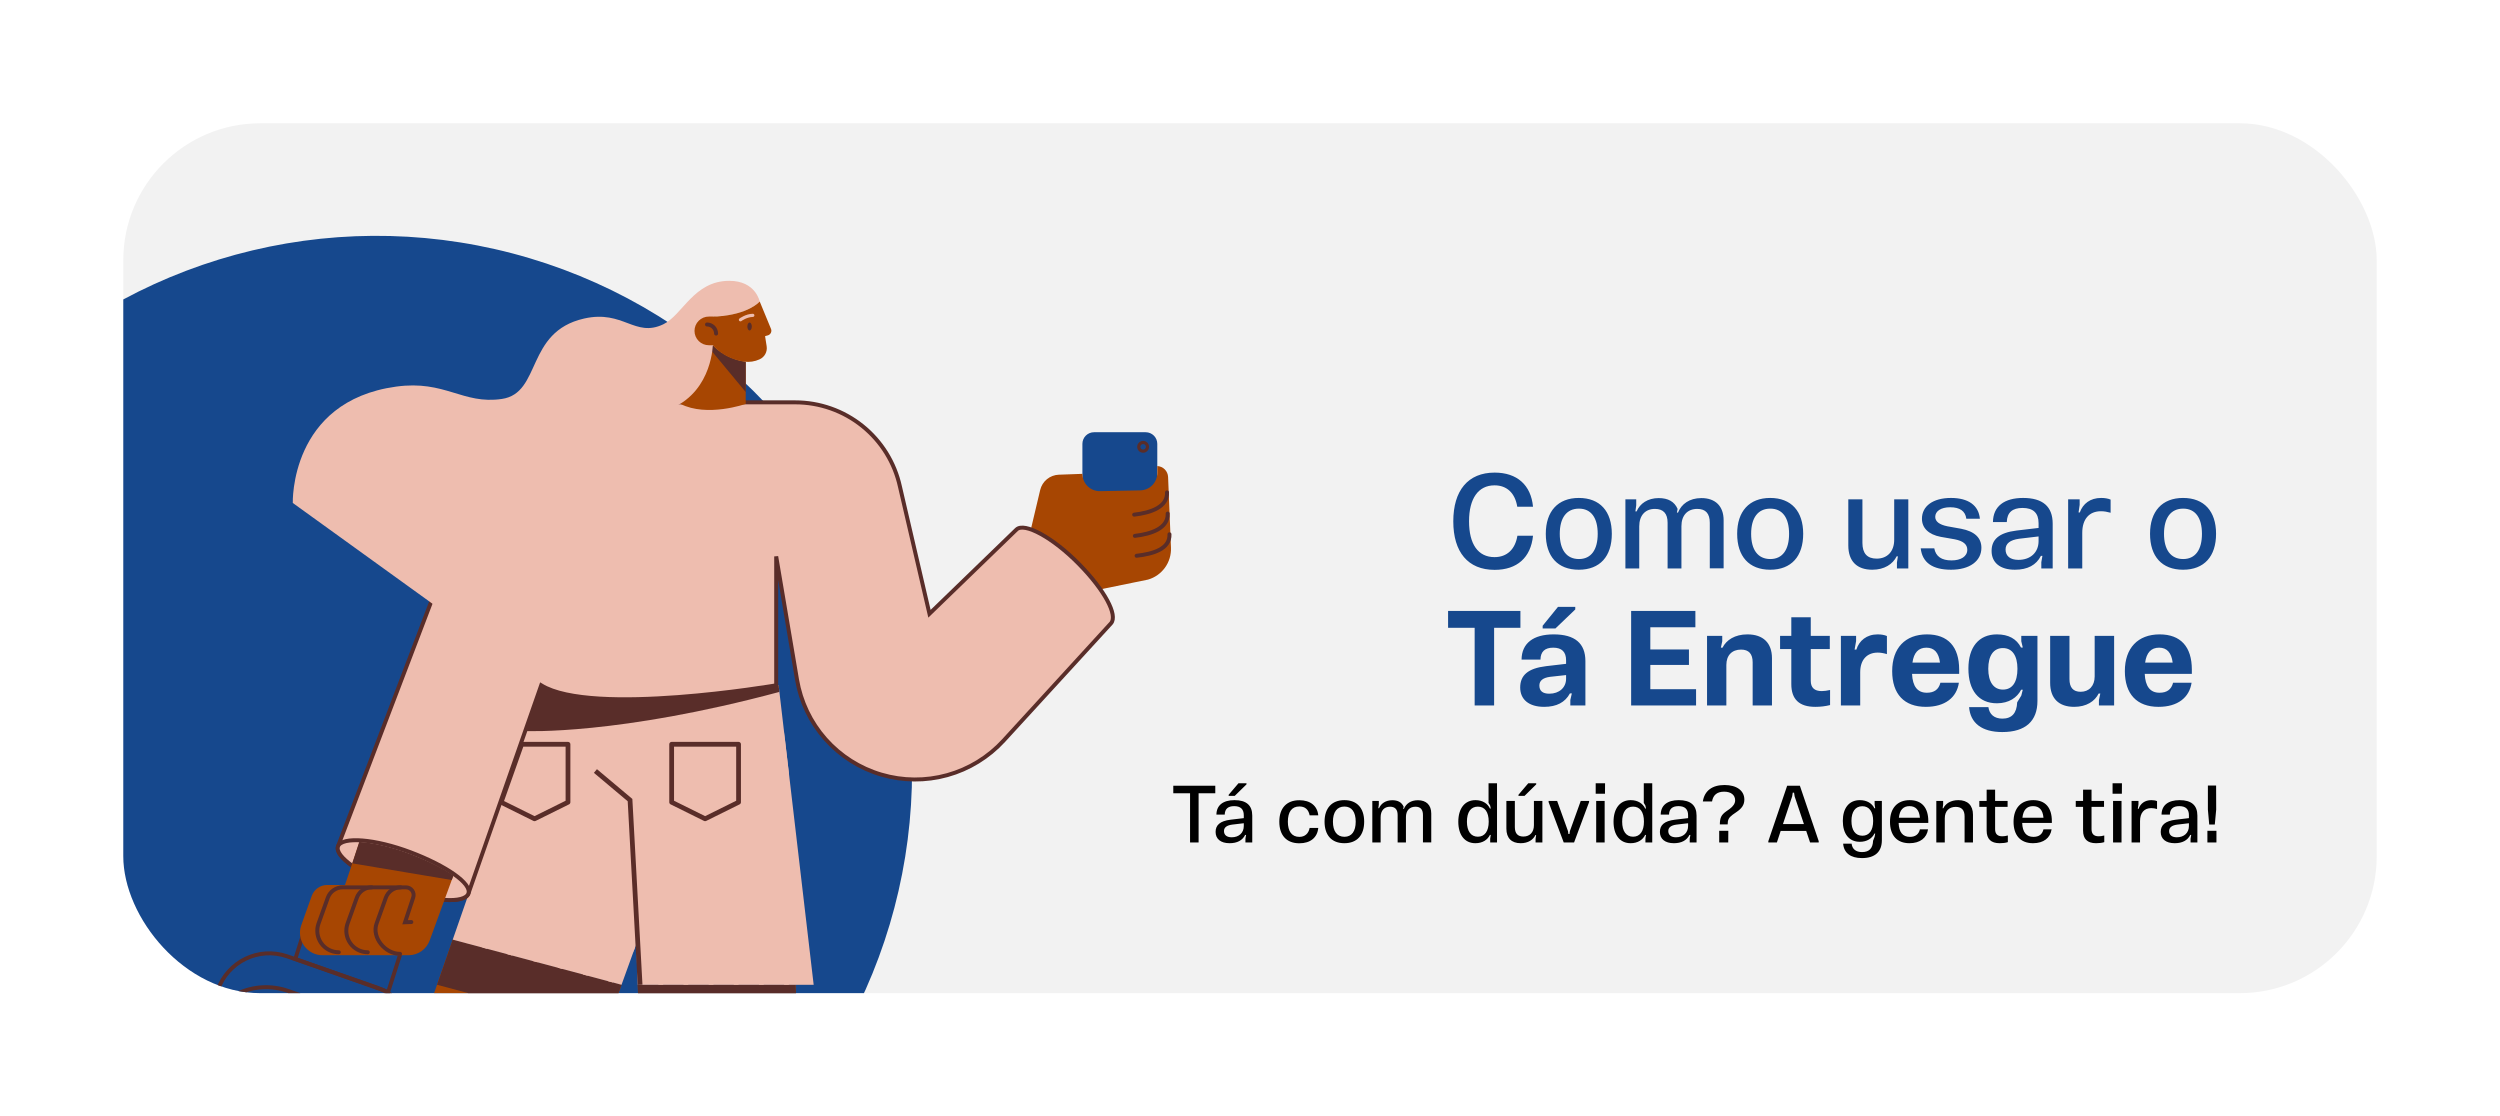 <svg width="365" height="163" viewBox="0 0 365 163" fill="none" xmlns="http://www.w3.org/2000/svg">
<g filter="url(#filter0_d_696_2870)">
<g clip-path="url(#clip0_696_2870)">
<rect x="18" y="14" width="329" height="127" rx="20" fill="#F2F2F2"/>
<path d="M218.22 79.2C214.32 79.2 212.18 76.6 212.18 72.12C212.18 67.62 214.32 65 218.22 65C221.48 65 223.52 66.8 223.82 69.98H221.52C221.2 68 220.02 66.86 218.2 66.86C215.82 66.86 214.48 68.8 214.48 72.1C214.48 75.46 215.8 77.34 218.2 77.34C220.02 77.34 221.22 76.2 221.54 74.22H223.82C223.5 77.4 221.5 79.2 218.22 79.2ZM230.506 68.7C233.606 68.7 235.326 70.66 235.326 73.94C235.326 77.22 233.606 79.18 230.506 79.18C227.406 79.18 225.686 77.22 225.686 73.94C225.686 70.66 227.446 68.7 230.506 68.7ZM230.526 77.62C232.306 77.62 233.266 76.26 233.266 73.94C233.266 71.6 232.306 70.26 230.526 70.26C228.706 70.26 227.726 71.62 227.726 73.94C227.726 76.26 228.706 77.62 230.526 77.62ZM248.409 68.72C250.429 68.72 251.649 69.88 251.649 71.96V78.98H249.629V72.32C249.629 70.98 249.029 70.3 247.809 70.3C246.369 70.3 245.489 71.24 245.489 72.82V79H243.469V72.32C243.469 70.98 242.849 70.3 241.629 70.3C240.209 70.3 239.329 71.24 239.329 72.86V79H237.309V68.9H238.889V69.78L238.769 70.66H238.949C239.429 69.52 240.569 68.72 242.169 68.72C243.549 68.72 244.469 69.24 244.929 70.3L244.829 70.84H244.989C245.489 69.58 246.669 68.72 248.409 68.72ZM258.446 68.7C261.546 68.7 263.266 70.66 263.266 73.94C263.266 77.22 261.546 79.18 258.446 79.18C255.346 79.18 253.626 77.22 253.626 73.94C253.626 70.66 255.386 68.7 258.446 68.7ZM258.466 77.62C260.246 77.62 261.206 76.26 261.206 73.94C261.206 71.6 260.246 70.26 258.466 70.26C256.646 70.26 255.666 71.62 255.666 73.94C255.666 76.26 256.646 77.62 258.466 77.62ZM276.553 74.8V68.9H278.613V79H276.953V78.12L277.093 77.22H276.913C276.353 78.36 275.133 79.18 273.353 79.18C271.113 79.18 269.853 77.94 269.853 75.64V68.9H271.913V75.26C271.913 76.8 272.613 77.56 273.993 77.56C275.533 77.56 276.553 76.54 276.553 74.8ZM284.864 79.18C282.144 79.18 280.664 78.14 280.424 76.06H282.404C282.624 77.24 283.464 77.82 284.924 77.82C286.304 77.82 287.224 77.24 287.224 76.26C287.224 75.48 286.624 74.98 285.404 74.74L283.344 74.38C281.564 74.04 280.604 73.08 280.604 71.74C280.604 69.9 282.204 68.7 284.844 68.7C287.344 68.7 288.884 69.76 289.064 71.74H287.084C286.944 70.62 286.144 70.06 284.724 70.06C283.364 70.06 282.544 70.64 282.544 71.46C282.544 72.14 283.144 72.6 284.324 72.84L286.324 73.2C288.304 73.58 289.284 74.52 289.284 75.98C289.284 77.92 287.564 79.18 284.864 79.18ZM295.372 68.7C298.252 68.7 299.692 69.96 299.692 72.46V79H298.032V78.08L298.192 77.16H297.972C297.292 78.5 296.032 79.18 294.172 79.18C292.012 79.18 290.772 78.14 290.772 76.44C290.772 74.78 291.832 73.78 294.412 73.46L297.632 73.08V72.38C297.632 70.9 296.852 70.16 295.292 70.16C293.792 70.16 293.032 70.84 292.992 72.22H290.972C290.992 69.92 292.632 68.7 295.372 68.7ZM294.692 77.74C296.452 77.74 297.632 76.66 297.632 75V74.32L294.772 74.66C293.472 74.84 292.812 75.36 292.812 76.22C292.812 77.2 293.512 77.74 294.692 77.74ZM306.769 68.7C307.309 68.7 307.769 68.78 308.149 68.94V70.86C307.649 70.72 307.189 70.64 306.749 70.64C305.009 70.64 304.009 71.8 304.009 73.8V79H301.949V68.9H303.629V69.72L303.469 70.82H303.649C304.109 69.54 305.169 68.7 306.769 68.7ZM318.725 68.7C321.825 68.7 323.545 70.66 323.545 73.94C323.545 77.22 321.825 79.18 318.725 79.18C315.625 79.18 313.905 77.22 313.905 73.94C313.905 70.66 315.665 68.7 318.725 68.7ZM318.745 77.62C320.525 77.62 321.485 76.26 321.485 73.94C321.485 71.6 320.525 70.26 318.745 70.26C316.925 70.26 315.945 71.62 315.945 73.94C315.945 76.26 316.925 77.62 318.745 77.62ZM211.42 85.2H221.98V87.66H218.14V99H215.3V87.66H211.42V85.2ZM229.988 84.6V84.98L227.088 87.76H225.228V87.36L227.468 84.6H229.988ZM226.828 88.62C229.928 88.62 231.468 89.92 231.468 92.52V99H229.268V98.2L229.488 97.24H229.208C228.508 98.54 227.268 99.2 225.448 99.2C223.208 99.2 221.948 98.12 221.948 96.38C221.948 94.6 223.068 93.58 225.728 93.26L228.648 92.92V92.4C228.648 91.18 228.028 90.56 226.768 90.56C225.548 90.56 224.928 91.14 224.908 92.3H222.148C222.168 89.92 223.868 88.62 226.828 88.62ZM226.208 97.28C227.628 97.28 228.648 96.4 228.648 95.1V94.56L226.288 94.82C225.268 94.96 224.748 95.38 224.748 96.08C224.748 96.88 225.228 97.28 226.208 97.28ZM240.946 93.08V96.62H247.626V99H238.146V85.2H247.526V87.58H240.946V90.82H246.586V93.08H240.946ZM255.128 88.62C257.428 88.62 258.708 89.88 258.708 92.1V99H255.888V92.7C255.888 91.46 255.328 90.84 254.188 90.84C252.888 90.84 252.048 91.66 252.048 93.08V99H249.228V88.84H251.448V89.62L251.248 90.56H251.488C252.048 89.44 253.288 88.62 255.128 88.62ZM265.971 96.9C266.331 96.9 266.731 96.84 267.191 96.74V98.94C266.491 99.12 265.771 99.2 265.031 99.2C262.691 99.2 261.531 98.1 261.531 95.88V94.68V90.76H259.891V88.84H261.531V86.12H264.371V88.84H267.151V90.76H264.371V94.5V95.4C264.371 96.4 264.911 96.9 265.971 96.9ZM274.13 88.62C274.67 88.62 275.13 88.7 275.49 88.86V91.5C275.03 91.36 274.57 91.28 274.15 91.28C272.55 91.28 271.59 92.36 271.59 94.14V99H268.77V88.84H270.99V89.6L270.77 90.84H271.03C271.43 89.54 272.53 88.62 274.13 88.62ZM286.038 93.76V94.38H279.158C279.238 96.22 279.958 97.14 281.318 97.14C282.398 97.14 283.058 96.66 283.298 95.68H285.998C285.678 97.84 283.978 99.2 281.178 99.2C277.998 99.2 276.258 97.32 276.258 93.98C276.258 90.62 278.158 88.62 281.338 88.62C284.398 88.62 286.038 90.42 286.038 93.76ZM281.258 90.56C280.098 90.56 279.418 91.28 279.218 92.74H283.238C283.058 91.28 282.398 90.56 281.258 90.56ZM295.107 89.62V88.84H297.467V98.34C297.467 101.24 295.767 102.88 292.327 102.88C289.347 102.88 287.667 101.56 287.487 99.24H290.307C290.447 100.28 291.147 100.92 292.347 100.92C293.727 100.92 294.447 100.12 294.507 98.54L295.107 97.56L295.327 96.7H295.087C294.507 97.84 293.307 98.68 291.547 98.68C288.887 98.68 287.387 96.8 287.387 93.62C287.387 90.5 288.887 88.62 291.547 88.62C293.247 88.62 294.407 89.26 295.067 90.54H295.327L295.107 89.62ZM294.547 93.64C294.547 91.72 293.787 90.62 292.427 90.62C291.047 90.62 290.287 91.74 290.287 93.64C290.287 95.56 291.067 96.68 292.427 96.68C293.787 96.68 294.547 95.62 294.547 93.64ZM305.822 94.76V88.84H308.662V99H306.442V98.22L306.642 97.26H306.402C305.842 98.38 304.642 99.2 302.822 99.2C300.562 99.2 299.322 97.94 299.322 95.7V88.84H302.142V95.14C302.142 96.38 302.682 97 303.782 97C305.002 97 305.822 96.14 305.822 94.76ZM320.009 93.76V94.38H313.129C313.209 96.22 313.929 97.14 315.289 97.14C316.369 97.14 317.029 96.66 317.269 95.68H319.969C319.649 97.84 317.949 99.2 315.149 99.2C311.969 99.2 310.229 97.32 310.229 93.98C310.229 90.62 312.129 88.62 315.309 88.62C318.369 88.62 320.009 90.42 320.009 93.76ZM315.229 90.56C314.069 90.56 313.389 91.28 313.189 92.74H317.209C317.029 91.28 316.369 90.56 315.229 90.56Z" fill="#16488D"/>
<circle cx="54.962" cy="108.629" r="78.196" transform="rotate(-13.396 54.962 108.629)" fill="#16488D"/>
<path d="M171.3 110.72H177.432V111.812H174.996V119H173.748V111.812H171.3V110.72ZM181.989 110.36V110.516L180.273 112.196H179.385V112.04L180.813 110.36H181.989ZM180.237 112.82C181.965 112.82 182.829 113.576 182.829 115.076V119H181.833V118.448L181.929 117.896H181.797C181.389 118.7 180.633 119.108 179.517 119.108C178.221 119.108 177.477 118.484 177.477 117.464C177.477 116.468 178.113 115.868 179.661 115.676L181.593 115.448V115.028C181.593 114.14 181.125 113.696 180.189 113.696C179.289 113.696 178.833 114.104 178.809 114.932H177.597C177.609 113.552 178.593 112.82 180.237 112.82ZM179.829 118.244C180.885 118.244 181.593 117.596 181.593 116.6V116.192L179.877 116.396C179.097 116.504 178.701 116.816 178.701 117.332C178.701 117.92 179.121 118.244 179.829 118.244ZM189.707 119.12C187.823 119.12 186.779 117.944 186.779 115.964C186.779 113.996 187.835 112.832 189.719 112.832C191.303 112.832 192.335 113.648 192.467 115.04H191.207C191.039 114.176 190.535 113.744 189.707 113.744C188.603 113.744 188.027 114.536 188.027 115.964C188.027 117.392 188.615 118.184 189.707 118.184C190.511 118.184 191.051 117.704 191.207 116.876H192.467C192.335 118.28 191.327 119.12 189.707 119.12ZM196.277 112.82C198.137 112.82 199.169 113.996 199.169 115.964C199.169 117.932 198.137 119.108 196.277 119.108C194.417 119.108 193.385 117.932 193.385 115.964C193.385 113.996 194.441 112.82 196.277 112.82ZM196.289 118.172C197.357 118.172 197.933 117.356 197.933 115.964C197.933 114.56 197.357 113.756 196.289 113.756C195.197 113.756 194.609 114.572 194.609 115.964C194.609 117.356 195.197 118.172 196.289 118.172ZM207.019 112.832C208.231 112.832 208.963 113.528 208.963 114.776V118.988H207.751V114.992C207.751 114.188 207.391 113.78 206.659 113.78C205.795 113.78 205.267 114.344 205.267 115.292V119H204.055V114.992C204.055 114.188 203.683 113.78 202.951 113.78C202.099 113.78 201.571 114.344 201.571 115.316V119H200.359V112.94H201.307V113.468L201.235 113.996H201.343C201.631 113.312 202.315 112.832 203.275 112.832C204.103 112.832 204.655 113.144 204.931 113.78L204.871 114.104H204.967C205.267 113.348 205.975 112.832 207.019 112.832ZM217.328 113.216V110.36H218.564V119H217.568V118.448L217.652 117.896H217.532C217.184 118.616 216.452 119.108 215.408 119.108C213.836 119.108 212.912 117.896 212.912 115.976C212.912 114.044 213.848 112.82 215.42 112.82C216.464 112.82 217.196 113.324 217.532 114.044H217.652L217.568 113.624L217.328 113.216ZM215.768 118.16C216.776 118.16 217.352 117.356 217.352 115.964C217.352 114.536 216.776 113.768 215.768 113.768C214.724 113.768 214.172 114.584 214.172 115.964C214.172 117.344 214.748 118.16 215.768 118.16ZM224.288 110.36V110.516L222.584 112.196H221.696V112.04L223.124 110.36H224.288ZM223.952 116.48V112.94H225.188V119H224.192V118.484L224.276 117.92H224.168C223.844 118.604 223.112 119.108 222.02 119.108C220.688 119.108 219.932 118.364 219.932 116.984V112.94H221.168V116.756C221.168 117.68 221.588 118.136 222.416 118.136C223.34 118.136 223.952 117.524 223.952 116.48ZM229.815 119H228.303L226.095 113.108V112.94H227.343L228.927 117.344L228.987 117.764H229.143L229.203 117.344L230.787 112.94H232.011V113.096L229.815 119ZM234.327 111.884H232.971V110.36H234.339L234.327 111.884ZM234.279 119H233.043V112.94H234.279V119ZM239.992 113.216V110.36H241.228V119H240.232V118.448L240.316 117.896H240.196C239.848 118.616 239.116 119.108 238.072 119.108C236.5 119.108 235.576 117.896 235.576 115.976C235.576 114.044 236.512 112.82 238.084 112.82C239.128 112.82 239.86 113.324 240.196 114.044H240.316L240.232 113.624L239.992 113.216ZM238.432 118.16C239.44 118.16 240.016 117.356 240.016 115.964C240.016 114.536 239.44 113.768 238.432 113.768C237.388 113.768 236.836 114.584 236.836 115.964C236.836 117.344 237.412 118.16 238.432 118.16ZM245.105 112.82C246.833 112.82 247.697 113.576 247.697 115.076V119H246.701V118.448L246.797 117.896H246.665C246.257 118.7 245.501 119.108 244.385 119.108C243.089 119.108 242.345 118.484 242.345 117.464C242.345 116.468 242.981 115.868 244.529 115.676L246.461 115.448V115.028C246.461 114.14 245.993 113.696 245.057 113.696C244.157 113.696 243.701 114.104 243.677 114.932H242.465C242.477 113.552 243.461 112.82 245.105 112.82ZM244.697 118.244C245.753 118.244 246.461 117.596 246.461 116.6V116.192L244.745 116.396C243.965 116.504 243.569 116.816 243.569 117.332C243.569 117.92 243.989 118.244 244.697 118.244ZM252.239 116.36H251.099C251.099 115.892 251.159 115.52 251.291 115.244C251.423 114.968 251.675 114.704 252.035 114.452L252.515 114.116C253.055 113.72 253.331 113.3 253.331 112.856C253.331 112.076 252.731 111.584 251.723 111.584C250.703 111.584 250.115 112.064 249.959 113.012H248.615C248.855 111.464 249.959 110.612 251.783 110.612C253.547 110.612 254.675 111.428 254.675 112.736C254.675 113.504 254.303 114.044 253.487 114.584L252.971 114.944C252.395 115.376 252.239 115.688 252.239 116.36ZM252.323 119H251.003V117.296H252.335L252.323 119ZM260.924 110.72H262.784L265.532 118.808V119H264.272L263.708 117.32H259.976L259.424 119H258.176V118.808L260.924 110.72ZM261.656 112.268L260.312 116.312H263.372L262.016 112.268L261.932 111.728H261.74L261.656 112.268ZM273.696 113.468V112.94H274.752V118.664C274.752 120.332 273.78 121.28 271.848 121.28C270.168 121.28 269.208 120.524 269.1 119.18H270.336C270.42 119.96 270.96 120.404 271.86 120.404C272.904 120.404 273.432 119.852 273.468 118.748L273.696 118.172L273.78 117.692H273.672C273.324 118.412 272.58 118.904 271.536 118.904C269.952 118.904 269.052 117.728 269.052 115.856C269.052 113.996 269.952 112.82 271.536 112.82C272.58 112.82 273.324 113.3 273.66 114.008H273.78L273.696 113.468ZM271.908 118.016C272.904 118.016 273.48 117.236 273.48 115.856C273.48 114.5 272.904 113.708 271.908 113.708C270.864 113.708 270.312 114.524 270.312 115.856C270.312 117.212 270.888 118.016 271.908 118.016ZM281.531 115.88V116.144H277.199C277.247 117.5 277.799 118.184 278.843 118.184C279.647 118.184 280.139 117.812 280.307 117.08H281.495C281.303 118.34 280.331 119.108 278.783 119.108C276.947 119.108 275.939 117.956 275.939 115.988C275.939 114.008 277.007 112.82 278.819 112.82C280.583 112.82 281.531 113.924 281.531 115.88ZM278.783 113.696C277.871 113.696 277.355 114.26 277.235 115.388H280.307C280.211 114.26 279.707 113.696 278.783 113.696ZM285.918 112.82C287.274 112.82 288.054 113.576 288.054 114.956V119H286.83V115.196C286.83 114.272 286.398 113.804 285.534 113.804C284.562 113.804 283.938 114.416 283.938 115.472V119H282.702V112.94H283.698V113.456L283.626 114.008H283.722C284.058 113.324 284.802 112.82 285.918 112.82ZM292.33 118.1C292.57 118.1 292.846 118.064 293.146 117.98V118.952C292.81 119.06 292.414 119.108 291.946 119.108C290.686 119.108 290.05 118.496 290.05 117.26V116.66V113.804H288.982V112.94H290.05V111.296H291.286V112.94H293.11V113.804H291.286V116.588V117.068C291.286 117.752 291.634 118.1 292.33 118.1ZM299.57 115.88V116.144H295.238C295.286 117.5 295.838 118.184 296.882 118.184C297.686 118.184 298.178 117.812 298.346 117.08H299.534C299.342 118.34 298.37 119.108 296.822 119.108C294.986 119.108 293.978 117.956 293.978 115.988C293.978 114.008 295.046 112.82 296.858 112.82C298.622 112.82 299.57 113.924 299.57 115.88ZM296.822 113.696C295.91 113.696 295.394 114.26 295.274 115.388H298.346C298.25 114.26 297.746 113.696 296.822 113.696ZM306.408 118.1C306.648 118.1 306.924 118.064 307.224 117.98V118.952C306.888 119.06 306.492 119.108 306.024 119.108C304.764 119.108 304.128 118.496 304.128 117.26V116.66V113.804H303.06V112.94H304.128V111.296H305.364V112.94H307.188V113.804H305.364V116.588V117.068C305.364 117.752 305.712 118.1 306.408 118.1ZM309.791 111.884H308.435V110.36H309.803L309.791 111.884ZM309.743 119H308.507V112.94H309.743V119ZM314.101 112.82C314.425 112.82 314.701 112.868 314.929 112.964V114.116C314.629 114.032 314.353 113.984 314.089 113.984C313.045 113.984 312.445 114.68 312.445 115.88V119H311.209V112.94H312.217V113.432L312.121 114.092H312.229C312.505 113.324 313.141 112.82 314.101 112.82ZM318.226 112.82C319.954 112.82 320.818 113.576 320.818 115.076V119H319.822V118.448L319.918 117.896H319.786C319.378 118.7 318.622 119.108 317.506 119.108C316.21 119.108 315.466 118.484 315.466 117.464C315.466 116.468 316.102 115.868 317.65 115.676L319.582 115.448V115.028C319.582 114.14 319.114 113.696 318.178 113.696C317.278 113.696 316.822 114.104 316.798 114.932H315.586C315.598 113.552 316.582 112.82 318.226 112.82ZM317.818 118.244C318.874 118.244 319.582 117.596 319.582 116.6V116.192L317.866 116.396C317.086 116.504 316.69 116.816 316.69 117.332C316.69 117.92 317.11 118.244 317.818 118.244ZM323.36 116.384H322.544L322.352 114.2V110.684H323.552L323.564 114.2L323.36 116.384ZM323.6 119H322.28V117.296H323.6V119Z" fill="black"/>
<path d="M167.264 59.105H159.73C158.791 59.105 158.03 59.865 158.03 60.804V76.038C158.03 76.977 158.791 77.738 159.73 77.738H167.264C168.203 77.738 168.964 76.977 168.964 76.038V60.804C168.964 59.865 168.203 59.105 167.264 59.105Z" fill="#16488D"/>
<path d="M167.611 80.621L160.652 82.044C159.716 80.734 158.676 79.502 157.542 78.359C155.044 75.811 152.366 73.942 150.504 73.289L151.866 67.541C152.013 66.922 152.358 66.369 152.849 65.965C153.34 65.562 153.95 65.33 154.585 65.306L158.033 65.181C158.033 65.518 158.1 65.851 158.231 66.161C158.362 66.471 158.553 66.752 158.793 66.988C159.034 67.224 159.319 67.409 159.632 67.533C159.945 67.657 160.279 67.717 160.616 67.71L166.487 67.594C167.148 67.581 167.778 67.309 168.242 66.836C168.705 66.364 168.965 65.729 168.965 65.067V64.043C169.38 64.065 169.771 64.24 170.063 64.536C170.354 64.831 170.525 65.224 170.541 65.639L170.962 75.962C171.005 77.002 170.699 78.026 170.091 78.87C169.484 79.715 168.61 80.332 167.611 80.621Z" fill="#A74602"/>
<path d="M170.386 67.885C170.473 70.025 168.004 70.863 165.59 71.139" stroke="#592D29" stroke-width="0.581" stroke-miterlimit="10" stroke-linecap="round"/>
<path d="M170.483 70.982C170.57 73.124 168.101 73.96 165.687 74.237" stroke="#592D29" stroke-width="0.581" stroke-miterlimit="10" stroke-linecap="round"/>
<path d="M170.743 74.005C170.83 76.145 168.36 76.868 165.945 77.143" stroke="#592D29" stroke-width="0.581" stroke-miterlimit="10" stroke-linecap="round"/>
<path d="M166.895 61.871C167.246 61.871 167.53 61.587 167.53 61.236C167.53 60.886 167.246 60.602 166.895 60.602C166.545 60.602 166.261 60.886 166.261 61.236C166.261 61.587 166.545 61.871 166.895 61.871Z" stroke="#592D29" stroke-width="0.465" stroke-miterlimit="10" stroke-linecap="round"/>
<path d="M66.099 133.183L90.744 139.776L66.156 207.81H40.133L66.099 133.183Z" fill="#A74602"/>
<path d="M66.099 133.183L90.745 139.776L88.366 146.356L63.805 139.776L66.099 133.183Z" fill="#592D29"/>
<path d="M120.528 207.811H95.493L93.106 139.776H116.143L120.528 207.811Z" fill="#A74602"/>
<path d="M116.256 141.513L93.385 147.703H93.384L93.106 139.776H116.144L116.256 141.513Z" fill="#592D29"/>
<path d="M118.795 139.777H93.106L92.898 133.814L90.743 139.777L66.1 133.184L79.021 96.057C86.48 100.647 113.33 96.057 113.33 96.057H113.679L118.795 139.777Z" fill="#EEBDAF"/>
<path d="M115.169 108.848V139.773H114.478V102.944L115.169 108.848Z" fill="#EEBDAF"/>
<path d="M111.499 96.346V139.772H110.808V96.448L111.499 96.346Z" fill="#EEBDAF"/>
<path d="M107.83 96.859V139.772H107.133V96.948L107.83 96.859Z" fill="#EEBDAF"/>
<path d="M104.159 97.298V139.772H103.469V97.37L104.159 97.298Z" fill="#EEBDAF"/>
<path d="M100.489 97.655V139.773H99.792V97.719C100.028 97.698 100.261 97.677 100.489 97.655Z" fill="#EEBDAF"/>
<path d="M96.82 97.921V139.767H96.122V97.956C96.357 97.951 96.588 97.935 96.82 97.921Z" fill="#EEBDAF"/>
<path d="M93.149 98.073V133.119L92.457 135.032V98.087L93.149 98.073Z" fill="#EEBDAF"/>
<path d="M89.483 98.076V139.44L88.785 139.253V98.054C89.018 98.068 89.25 98.068 89.483 98.076Z" fill="#EEBDAF"/>
<path d="M85.808 97.857V138.456L85.116 138.271V97.781C85.343 97.809 85.574 97.834 85.808 97.857Z" fill="#EEBDAF"/>
<path d="M82.138 97.262V137.473L81.447 137.289V97.078C81.67 97.137 81.902 97.204 82.138 97.262Z" fill="#EEBDAF"/>
<path d="M78.469 97.629V136.494L77.777 136.308V99.618L78.469 97.629Z" fill="#EEBDAF"/>
<path d="M74.798 108.179V135.511L74.106 135.325V110.168L74.798 108.179Z" fill="#EEBDAF"/>
<path d="M71.128 118.726V134.528L70.436 134.344V120.714L71.128 118.726Z" fill="#EEBDAF"/>
<path d="M113.785 97.021C90.248 103.348 76.751 102.735 76.751 102.735L79.021 96.057C86.48 100.647 113.331 96.057 113.331 96.057H113.679L113.785 97.021Z" fill="#592D29"/>
<path d="M93.452 139.777L91.984 112.813L86.931 108.566" stroke="#592D29" stroke-width="0.697" stroke-miterlimit="10"/>
<path d="M107.83 113.124L102.946 115.545L98.062 113.124V104.664H107.83V113.124Z" fill="#EEBDAF" stroke="#592D29" stroke-width="0.697" stroke-linejoin="round"/>
<path d="M82.927 113.124L78.042 115.545L73.159 113.124L76.157 104.664H82.927V113.124Z" fill="#EEBDAF" stroke="#592D29" stroke-width="0.697" stroke-linejoin="round"/>
<path d="M162.216 86.993C162.199 87.014 162.18 87.034 162.16 87.053L146.525 104.127C144.311 106.544 141.464 108.29 138.306 109.168C135.149 110.046 131.808 110.019 128.665 109.091C125.521 108.163 122.702 106.371 120.527 103.919C118.353 101.468 116.91 98.454 116.364 95.223L113.324 77.236V96.057C113.324 96.057 86.473 100.648 79.015 96.057L68.382 126.468C68.383 126.471 68.383 126.474 68.382 126.476C67.822 127.933 63.163 127.698 57.952 125.721C52.741 123.743 48.817 121.036 49.35 119.574C49.35 119.571 49.35 119.568 49.35 119.566C49.351 119.562 49.351 119.557 49.35 119.553L70.2 64.822C71.33 61.857 73.335 59.306 75.948 57.505C78.561 55.705 81.66 54.742 84.833 54.743H116.101C119.672 54.743 123.135 55.964 125.916 58.203C128.698 60.441 130.63 63.564 131.393 67.052L135.702 85.609L148.403 73.316C149.541 72.198 153.75 74.491 157.541 78.36C161.274 82.162 163.232 85.808 162.216 86.993Z" fill="#EEBDAF" stroke="#592D29" stroke-width="0.581" stroke-miterlimit="10"/>
<path d="M68.382 126.468C68.383 126.471 68.383 126.474 68.382 126.476C67.822 127.933 63.163 127.698 57.952 125.721C52.741 123.744 48.817 121.036 49.35 119.574C49.35 119.571 49.35 119.569 49.35 119.566C49.351 119.562 49.351 119.557 49.35 119.553C49.932 118.108 54.745 118.463 59.947 120.435C65.149 122.408 68.919 125.007 68.382 126.468Z" fill="#EEBDAF" stroke="#592D29" stroke-width="0.581" stroke-miterlimit="10"/>
<path d="M31.808 140.529L23.612 164.104C22.169 168.253 24.363 172.785 28.512 174.228L41.632 178.789C45.78 180.231 50.313 178.037 51.755 173.888L59.951 150.313C61.394 146.164 59.199 141.632 55.051 140.189L41.931 135.628C37.782 134.186 33.25 136.38 31.808 140.529Z" stroke="#592D29" stroke-width="0.581" stroke-miterlimit="10" stroke-linecap="round"/>
<path d="M57.826 156.427L51.755 173.891C51.412 174.877 50.878 175.787 50.183 176.567C49.489 177.347 48.648 177.983 47.708 178.438C46.768 178.893 45.747 179.158 44.705 179.218C43.662 179.279 42.618 179.134 41.631 178.79L28.511 174.229C26.519 173.536 24.884 172.081 23.965 170.182C23.046 168.284 22.918 166.098 23.61 164.106L29.682 146.642C30.526 144.213 32.301 142.219 34.616 141.098C36.931 139.978 39.596 139.822 42.025 140.666L51.852 144.083C53.055 144.502 54.164 145.153 55.115 145.999C56.066 146.846 56.841 147.872 57.396 149.018C57.951 150.164 58.274 151.408 58.348 152.68C58.422 153.951 58.244 155.224 57.826 156.427Z" stroke="#592D29" stroke-width="0.581" stroke-miterlimit="10" stroke-linecap="round"/>
<path d="M60.056 130.203L56.677 140.82L43.116 136.006L45.169 129.555L60.056 130.203Z" stroke="#592D29" stroke-width="0.581" stroke-miterlimit="10" stroke-linecap="round"/>
<path d="M66.17 123.888L65.899 124.629L64.891 127.388L62.746 133.273C62.52 133.913 62.102 134.468 61.547 134.86C60.993 135.252 60.331 135.463 59.652 135.463H47.076C46.55 135.463 46.031 135.336 45.564 135.093C45.097 134.851 44.696 134.5 44.393 134.069C44.09 133.639 43.895 133.142 43.825 132.62C43.754 132.099 43.81 131.568 43.987 131.073L45.514 126.799C45.681 126.332 45.988 125.929 46.393 125.644C46.798 125.359 47.282 125.206 47.777 125.206H50.369L51.334 122.343L51.466 121.949L52.446 119.043C54.407 119.159 57.125 119.753 59.837 120.787C62.356 121.74 64.647 122.841 66.17 123.888Z" fill="#A74602"/>
<path d="M49.462 135.031C48.959 135.031 48.463 134.91 48.016 134.678C47.569 134.446 47.185 134.11 46.895 133.699C46.606 133.287 46.419 132.812 46.352 132.313C46.284 131.815 46.337 131.307 46.507 130.833L47.857 127.075C48.017 126.63 48.311 126.244 48.698 125.972C49.086 125.699 49.548 125.553 50.021 125.554H59.27C59.449 125.554 59.626 125.597 59.785 125.679C59.944 125.761 60.08 125.88 60.184 126.026C60.287 126.173 60.354 126.341 60.378 126.519C60.403 126.696 60.385 126.876 60.325 127.045L59.137 130.649L60.056 130.617" stroke="#592D29" stroke-width="0.581" stroke-miterlimit="10" stroke-linecap="round"/>
<path d="M53.698 135.031C53.195 135.031 52.699 134.91 52.253 134.678C51.806 134.446 51.422 134.11 51.132 133.699C50.843 133.287 50.656 132.812 50.589 132.314C50.521 131.815 50.575 131.307 50.745 130.834L52.093 127.076C52.253 126.629 52.547 126.243 52.935 125.97C53.323 125.697 53.786 125.551 54.261 125.552" stroke="#592D29" stroke-width="0.581" stroke-miterlimit="10" stroke-linecap="round"/>
<path d="M58.404 135.264C56.231 135.264 54.248 132.876 54.98 130.831L56.33 127.073C56.49 126.628 56.784 126.242 57.171 125.97C57.558 125.697 58.02 125.551 58.494 125.552" stroke="#592D29" stroke-width="0.581" stroke-miterlimit="10" stroke-linecap="round"/>
<path d="M51.433 122.049L52.451 118.923C54.419 119.03 57.074 119.62 59.837 120.666C62.411 121.643 64.68 122.759 66.202 123.821L65.953 124.486L51.433 122.049Z" fill="#592D29"/>
<path d="M108.875 48.825V54.972C108.875 54.972 103.233 56.961 99.356 54.972L103.732 47.036L104.08 46.405C104.128 46.463 105.755 48.371 108.875 48.825Z" fill="#A74602"/>
<path d="M104.08 46.403C104.08 46.403 105.708 48.364 108.875 48.826V53.243L103.725 47.028L104.08 46.403Z" fill="#592D29"/>
<path d="M79.014 95.596L42.747 69.432C42.747 69.432 42.268 54.593 57.819 52.447C65.01 51.452 67.53 55.088 73.268 54.247C79.097 53.392 76.694 44.445 85.28 42.506C91.024 41.207 92.686 45.331 96.838 43.348C99.668 41.997 101.275 37 106.478 37C110.342 37 110.914 40.022 110.914 40.022C110.914 40.022 109.257 42.039 104.081 42.236V46.174C104.081 46.174 104.081 52.897 98.205 55.55C93.923 57.481 96.069 60.571 97.488 66.525C99.357 74.367 92.273 80.104 85.362 81.636C78.507 83.159 76.952 89.93 79.014 95.596Z" fill="#EEBDAF"/>
<path d="M104.71 42.203C109.32 41.882 110.871 40.077 110.918 40.019L112.566 44.015C112.604 44.106 112.622 44.205 112.619 44.304C112.616 44.403 112.592 44.501 112.55 44.59C112.507 44.679 112.446 44.758 112.37 44.823C112.295 44.887 112.206 44.934 112.111 44.962L111.701 45.078L111.933 46.559C111.994 46.948 111.924 47.346 111.735 47.692C111.546 48.037 111.248 48.31 110.887 48.468C110.191 48.785 109.421 48.9 108.662 48.802C105.496 48.337 104.084 46.404 104.084 46.404H103.49C102.935 46.404 102.403 46.183 102.01 45.791C101.618 45.398 101.397 44.866 101.397 44.311C101.397 43.756 101.618 43.224 102.01 42.832C102.403 42.439 102.935 42.219 103.49 42.219L104.71 42.203Z" fill="#A74602"/>
<path d="M103.222 43.375C103.573 43.375 103.911 43.515 104.16 43.764C104.408 44.012 104.548 44.349 104.548 44.701" stroke="#592D29" stroke-width="0.581" stroke-miterlimit="10" stroke-linecap="round"/>
<path d="M108.104 42.688C108.104 42.688 108.954 42.057 109.91 42.041" stroke="#EEBDAF" stroke-width="0.465" stroke-miterlimit="10" stroke-linecap="round"/>
<path d="M109.439 44.245C109.619 44.245 109.764 43.987 109.764 43.668C109.764 43.35 109.619 43.092 109.439 43.092C109.259 43.092 109.113 43.35 109.113 43.668C109.113 43.987 109.259 44.245 109.439 44.245Z" fill="#592D29"/>
</g>
</g>
<defs>
<filter id="filter0_d_696_2870" x="0.5" y="0.5" width="364" height="162" filterUnits="userSpaceOnUse" color-interpolation-filters="sRGB">
<feFlood flood-opacity="0" result="BackgroundImageFix"/>
<feColorMatrix in="SourceAlpha" type="matrix" values="0 0 0 0 0 0 0 0 0 0 0 0 0 0 0 0 0 0 127 0" result="hardAlpha"/>
<feOffset dy="4"/>
<feGaussianBlur stdDeviation="8.75"/>
<feComposite in2="hardAlpha" operator="out"/>
<feColorMatrix type="matrix" values="0 0 0 0 0 0 0 0 0 0 0 0 0 0 0 0 0 0 0.1 0"/>
<feBlend mode="normal" in2="BackgroundImageFix" result="effect1_dropShadow_696_2870"/>
<feBlend mode="normal" in="SourceGraphic" in2="effect1_dropShadow_696_2870" result="shape"/>
</filter>
<clipPath id="clip0_696_2870">
<rect x="18" y="14" width="329" height="127" rx="20" fill="white"/>
</clipPath>
</defs>
</svg>
